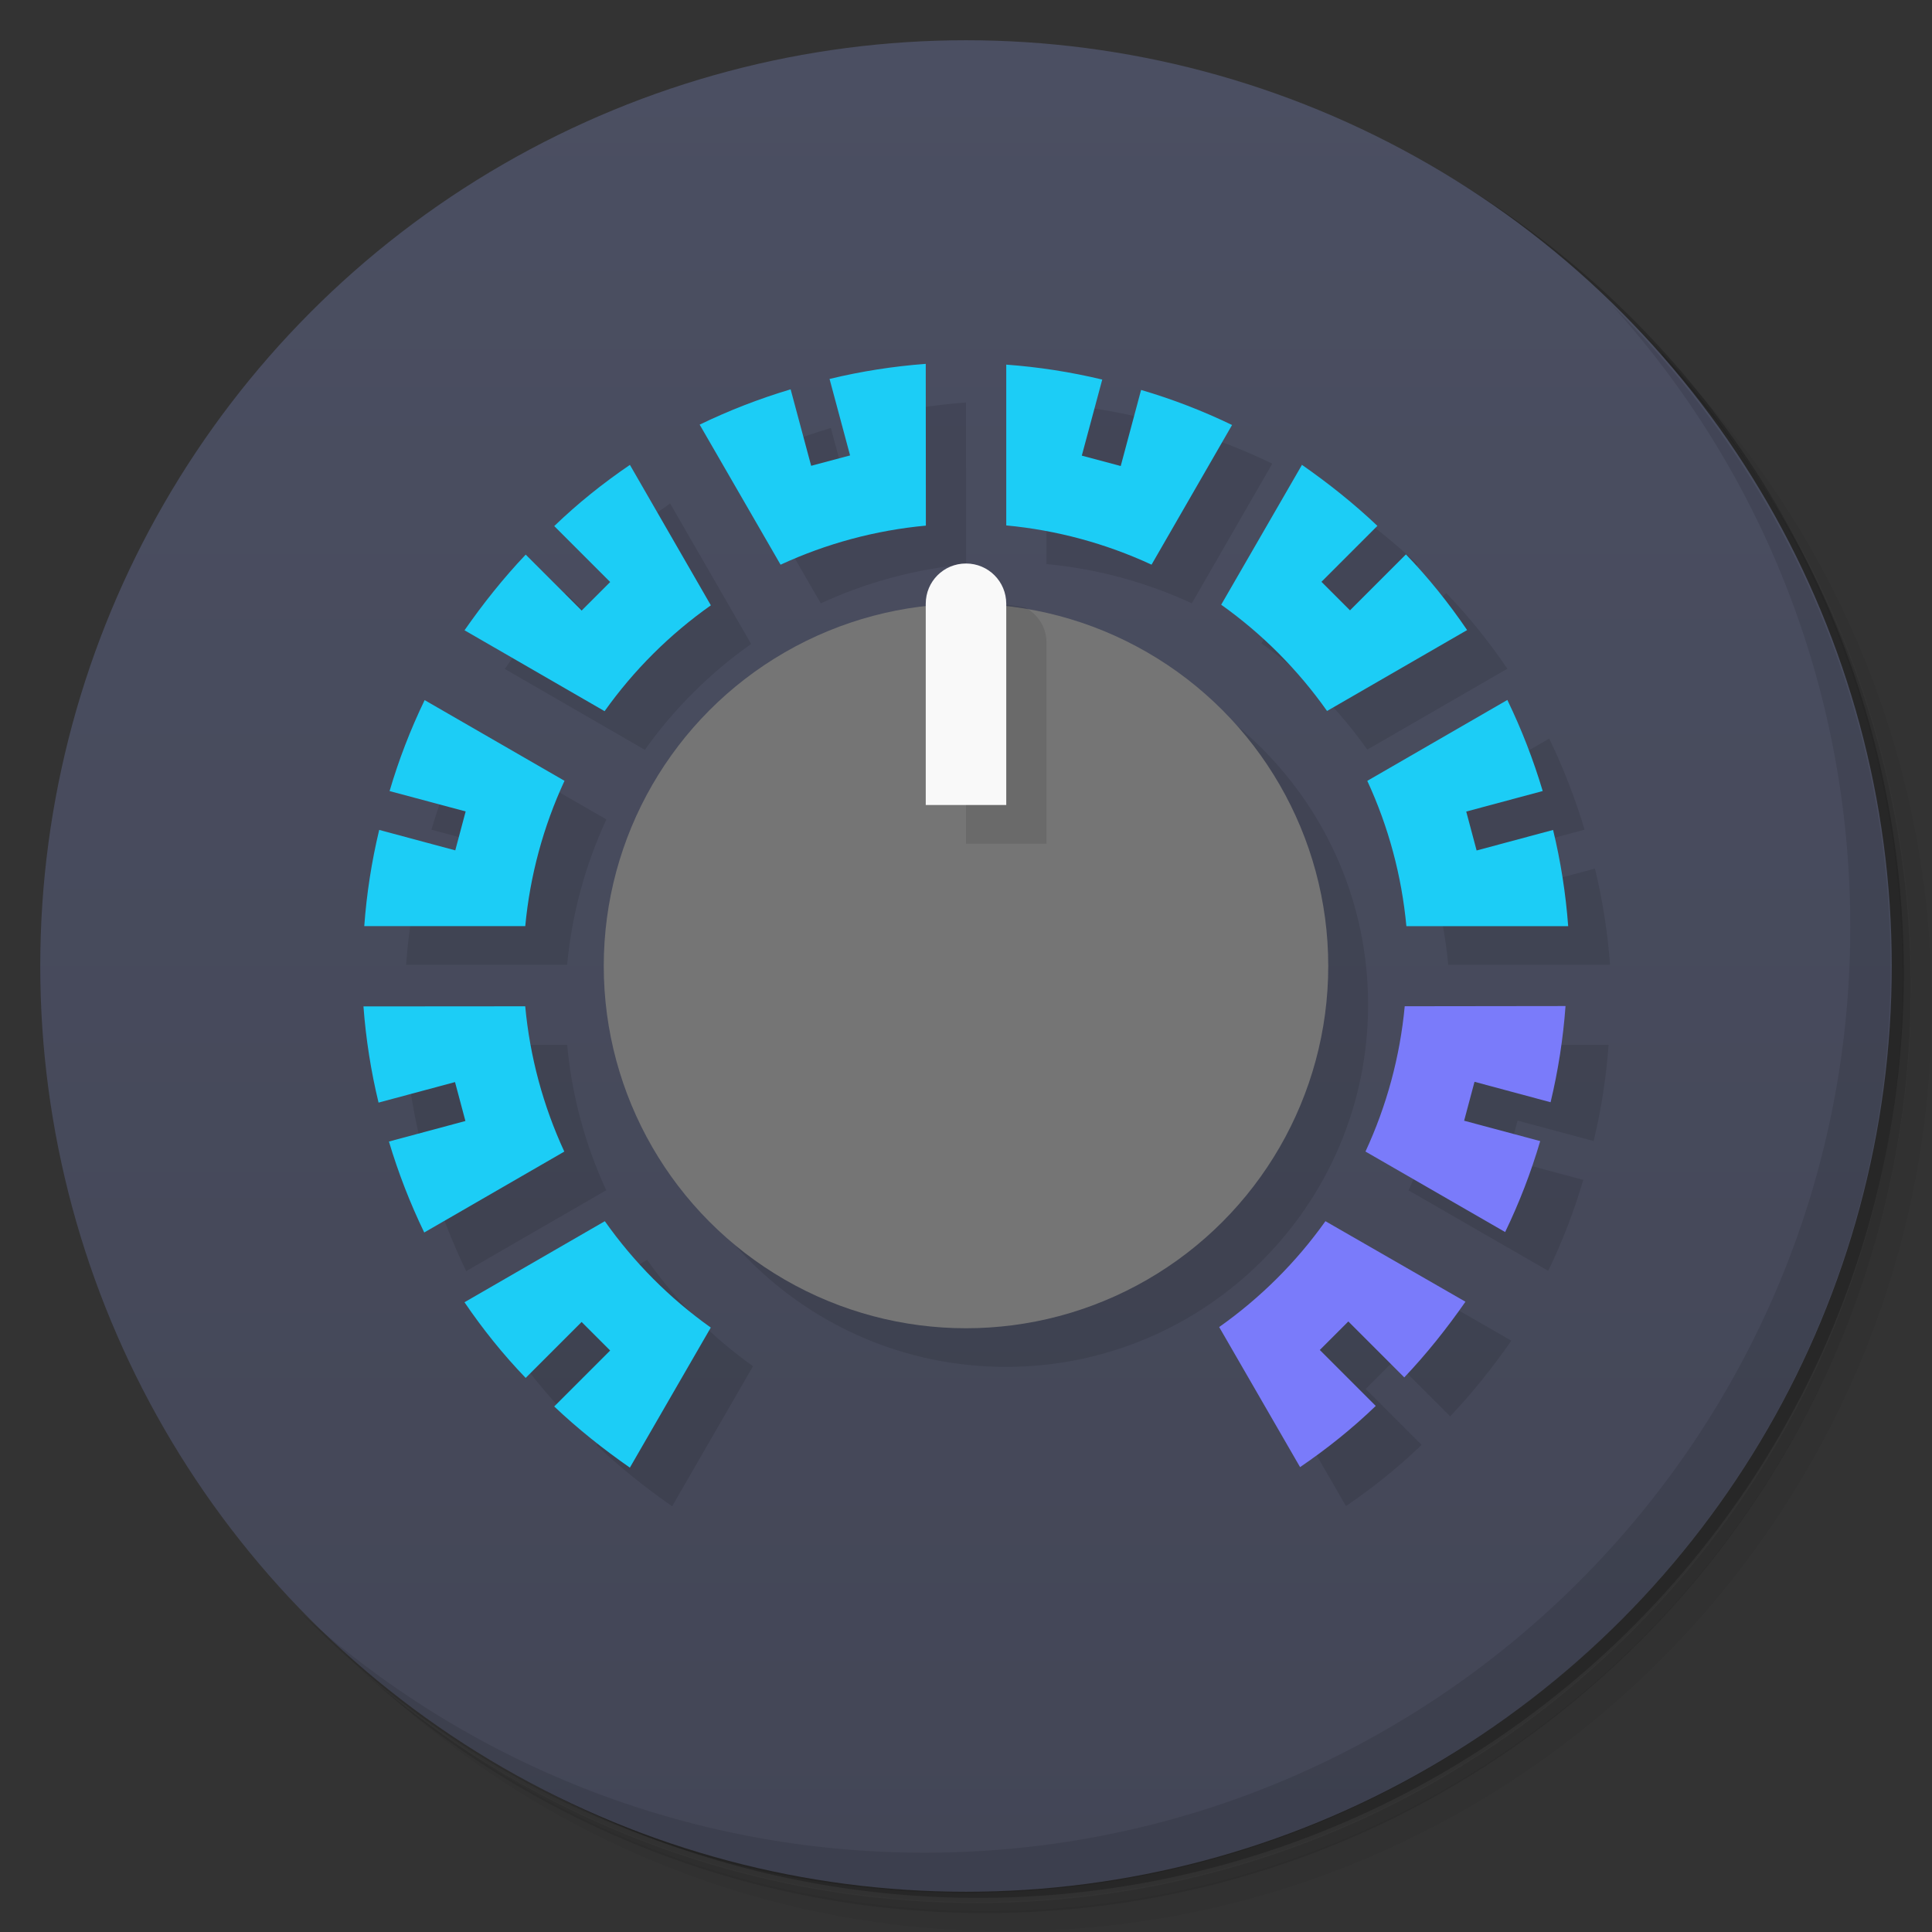 <svg version="1.1" viewBox="0 0 48 48" xmlns="http://www.w3.org/2000/svg">
 <rect x="0" y="0" width="48" height="48" fill="#333333" stroke="none"/>
 <defs>
  <linearGradient id="bg" x2="0" y1="1" y2="47" gradientUnits="userSpaceOnUse">
   <stop style="stop-color:#4b4f62" offset="0"/>
   <stop style="stop-color:#434656" offset="1"/>
  </linearGradient>
 </defs>
 <path d="m36.3 5c5.86 4.06 9.69 10.8 9.69 18.5 0 12.4-10.1 22.5-22.5 22.5-7.67 0-14.4-3.83-18.5-9.69 1.04 1.82 2.31 3.5 3.78 4.97 4.08 3.71 9.51 5.97 15.5 5.97 12.7 0 23-10.3 23-23 0-5.95-2.26-11.4-5.97-15.5-1.47-1.48-3.15-2.74-4.97-3.78zm4.97 3.78c3.85 4.11 6.22 9.64 6.22 15.7 0 12.7-10.3 23-23 23-6.08 0-11.6-2.36-15.7-6.22 4.16 4.14 9.88 6.72 16.2 6.72 12.7 0 23-10.3 23-23 0-6.34-2.58-12.1-6.72-16.2z" style="opacity:.05"/>
 <path d="m41.3 8.78c3.71 4.08 5.97 9.51 5.97 15.5 0 12.7-10.3 23-23 23-5.95 0-11.4-2.26-15.5-5.97 4.11 3.85 9.64 6.22 15.7 6.22 12.7 0 23-10.3 23-23 0-6.08-2.36-11.6-6.22-15.7z" style="opacity:.1"/>
 <path d="m31.2 2.38c8.62 3.15 14.8 11.4 14.8 21.1 0 12.4-10.1 22.5-22.5 22.5-9.71 0-18-6.14-21.1-14.8a23 23 0 0 0 44.9-7 23 23 0 0 0-16-21.9z" style="opacity:.2"/>
 <circle cx="24" cy="24" r="23" style="fill:url(#bg)"/>
 <path d="m40 7.53c3.71 4.08 5.97 9.51 5.97 15.5 0 12.7-10.3 23-23 23-5.95 0-11.4-2.26-15.5-5.97 4.18 4.29 10 6.97 16.5 6.97 12.7 0 23-10.3 23-23 0-6.46-2.68-12.3-6.97-16.5z" style="opacity:.1"/>
 <path d="m24 10c-0.806 0.06-1.61 0.186-2.39 0.375l0.51 1.9-0.967 0.258-0.51-1.9c-0.774 0.231-1.53 0.524-2.26 0.877l2.01 3.48c1.14-0.527 2.36-0.855 3.61-0.971zm2 0.014v4c1.25 0.117 2.47 0.447 3.61 0.975l2-3.47c-0.727-0.351-1.48-0.642-2.26-0.871l-0.965-0.264c-0.785-0.188-1.58-0.312-2.39-0.371zm7.35 2.49-2.01 3.48c1.02 0.725 1.91 1.62 2.63 2.64l3.48-2.01c-0.454-0.668-0.961-1.3-1.52-1.88l-1.39 1.39-0.709-0.709 1.39-1.39c-0.586-0.556-1.22-1.06-1.88-1.52zm-16.7 0.006c-0.668 0.454-1.3 0.961-1.88 1.52l1.39 1.39-0.709 0.709-1.39-1.39c-0.556 0.586-1.06 1.22-1.52 1.88l3.48 2.01c0.725-1.02 1.62-1.91 2.64-2.63zm8.34 3.45c-4.97 0-9 4.03-9 9s4.03 9 9 9 9-4.03 9-9-4.03-9-9-9zm13.5 2.39-3.48 2.01c0.527 1.14 0.855 2.36 0.971 3.61h4.02c-0.06-0.806-0.186-1.61-0.375-2.39l-1.9 0.51-0.258-0.967 1.9-0.51c-0.231-0.774-0.524-1.53-0.877-2.26zm-26.9 0.004c-0.351 0.727-0.642 1.48-0.871 2.26l1.89 0.506-0.258 0.967-1.89-0.508c-0.188 0.785-0.312 1.58-0.371 2.39h4c0.117-1.25 0.447-2.47 0.975-3.61zm-1.52 7.61c0.06 0.806 0.186 1.61 0.375 2.39l0.26 0.967c0.231 0.774 0.524 1.53 0.877 2.26l3.48-2.01c-0.527-1.14-0.855-2.36-0.971-3.61zm25.9 0c-0.117 1.25-0.447 2.47-0.975 3.61l3.47 2c0.351-0.727 0.642-1.48 0.871-2.26l-1.89-0.506 0.258-0.967 1.89 0.508c0.188-0.785 0.312-1.58 0.371-2.39zm-19.9 5.34-3.48 2.01c0.454 0.668 0.961 1.3 1.52 1.88l1.39-1.39 0.709 0.709-1.39 1.39c0.586 0.556 1.22 1.06 1.88 1.52l2.01-3.48c-1.02-0.725-1.91-1.62-2.63-2.64zm18 0.004c-0.725 1.02-1.62 1.91-2.64 2.63l2.01 3.48c0.668-0.454 1.3-0.961 1.88-1.52l-1.39-1.39 0.709-0.709 1.39 1.39c0.556-0.586 1.06-1.22 1.52-1.88z" style="opacity:.1"/>
 <path d="m23 9.04c-0.806 0.06-1.61 0.186-2.39 0.375l0.51 1.9-0.967 0.258-0.51-1.9c-0.774 0.231-1.53 0.524-2.26 0.877l2.01 3.48c1.14-0.527 2.36-0.855 3.61-0.971zm2 0.014v4c1.25 0.117 2.47 0.447 3.61 0.975l2-3.47c-0.727-0.351-1.48-0.642-2.26-0.871l-0.506 1.89-0.967-0.258 0.508-1.89c-0.785-0.188-1.58-0.312-2.39-0.371zm7.35 2.49-2.01 3.48c1.02 0.725 1.91 1.62 2.63 2.64l3.48-2.01c-0.454-0.668-0.961-1.3-1.52-1.88l-1.39 1.39-0.709-0.709 1.39-1.39c-0.586-0.556-1.22-1.06-1.88-1.52zm-16.7 0.006c-0.668 0.454-1.3 0.961-1.88 1.52l1.39 1.39-0.709 0.709-1.39-1.39c-0.556 0.586-1.06 1.22-1.52 1.88l3.48 2.01c0.725-1.02 1.62-1.91 2.64-2.63zm21.8 5.84-3.48 2.01c0.527 1.14 0.855 2.36 0.971 3.61h4.02c-0.06-0.806-0.186-1.61-0.375-2.39l-1.9 0.51-0.258-0.967 1.9-0.51c-0.231-0.774-0.524-1.53-0.877-2.26zm-26.9 0.004c-0.351 0.727-0.642 1.48-0.871 2.26l1.89 0.506-0.258 0.967-1.89-0.508c-0.188 0.785-0.312 1.58-0.371 2.39h4c0.117-1.25 0.447-2.47 0.975-3.61zm-1.52 7.61c0.06 0.806 0.186 1.61 0.375 2.39l1.9-0.51 0.258 0.967-1.9 0.51c0.231 0.774 0.524 1.53 0.877 2.26l3.48-2.01c-0.527-1.14-0.855-2.36-0.971-3.61zm5.99 5.34-3.48 2.01c0.454 0.668 0.961 1.3 1.52 1.88l1.39-1.39 0.709 0.709-1.39 1.39c0.586 0.556 1.22 1.06 1.88 1.52l2.01-3.48c-1.02-0.725-1.91-1.62-2.63-2.64z" style="fill:#1ccdf6"/>
 <circle cx="24" cy="24" r="9" style="fill:#757575;stroke-width:.6"/>
 <path d="m34.9 25c-0.117 1.25-0.447 2.47-0.975 3.61l3.47 2c0.351-0.727 0.642-1.48 0.871-2.26l-1.89-0.506 0.258-0.967 1.89 0.508c0.188-0.785 0.312-1.58 0.371-2.39zm-1.97 5.34c-0.725 1.02-1.62 1.91-2.64 2.63l2.01 3.48c0.668-0.454 1.3-0.961 1.88-1.52l-1.39-1.39 0.709-0.709 1.39 1.39c0.556-0.586 1.06-1.22 1.52-1.88z" style="fill:#7a7bfa"/>
 <path d="m24.8 15c-0.455 0.094-0.801 0.478-0.801 0.961v5h2v-5c0-0.381-0.219-0.7-0.531-0.869a9 9 0 0 0-0.668-0.092z" style="opacity:.1;paint-order:normal"/>
 <path d="m24 14c0.554 0 1 0.446 1 1v5h-2v-5c0-0.554 0.446-1 1-1z" style="fill:#f9f9f9;paint-order:normal"/>
</svg>
